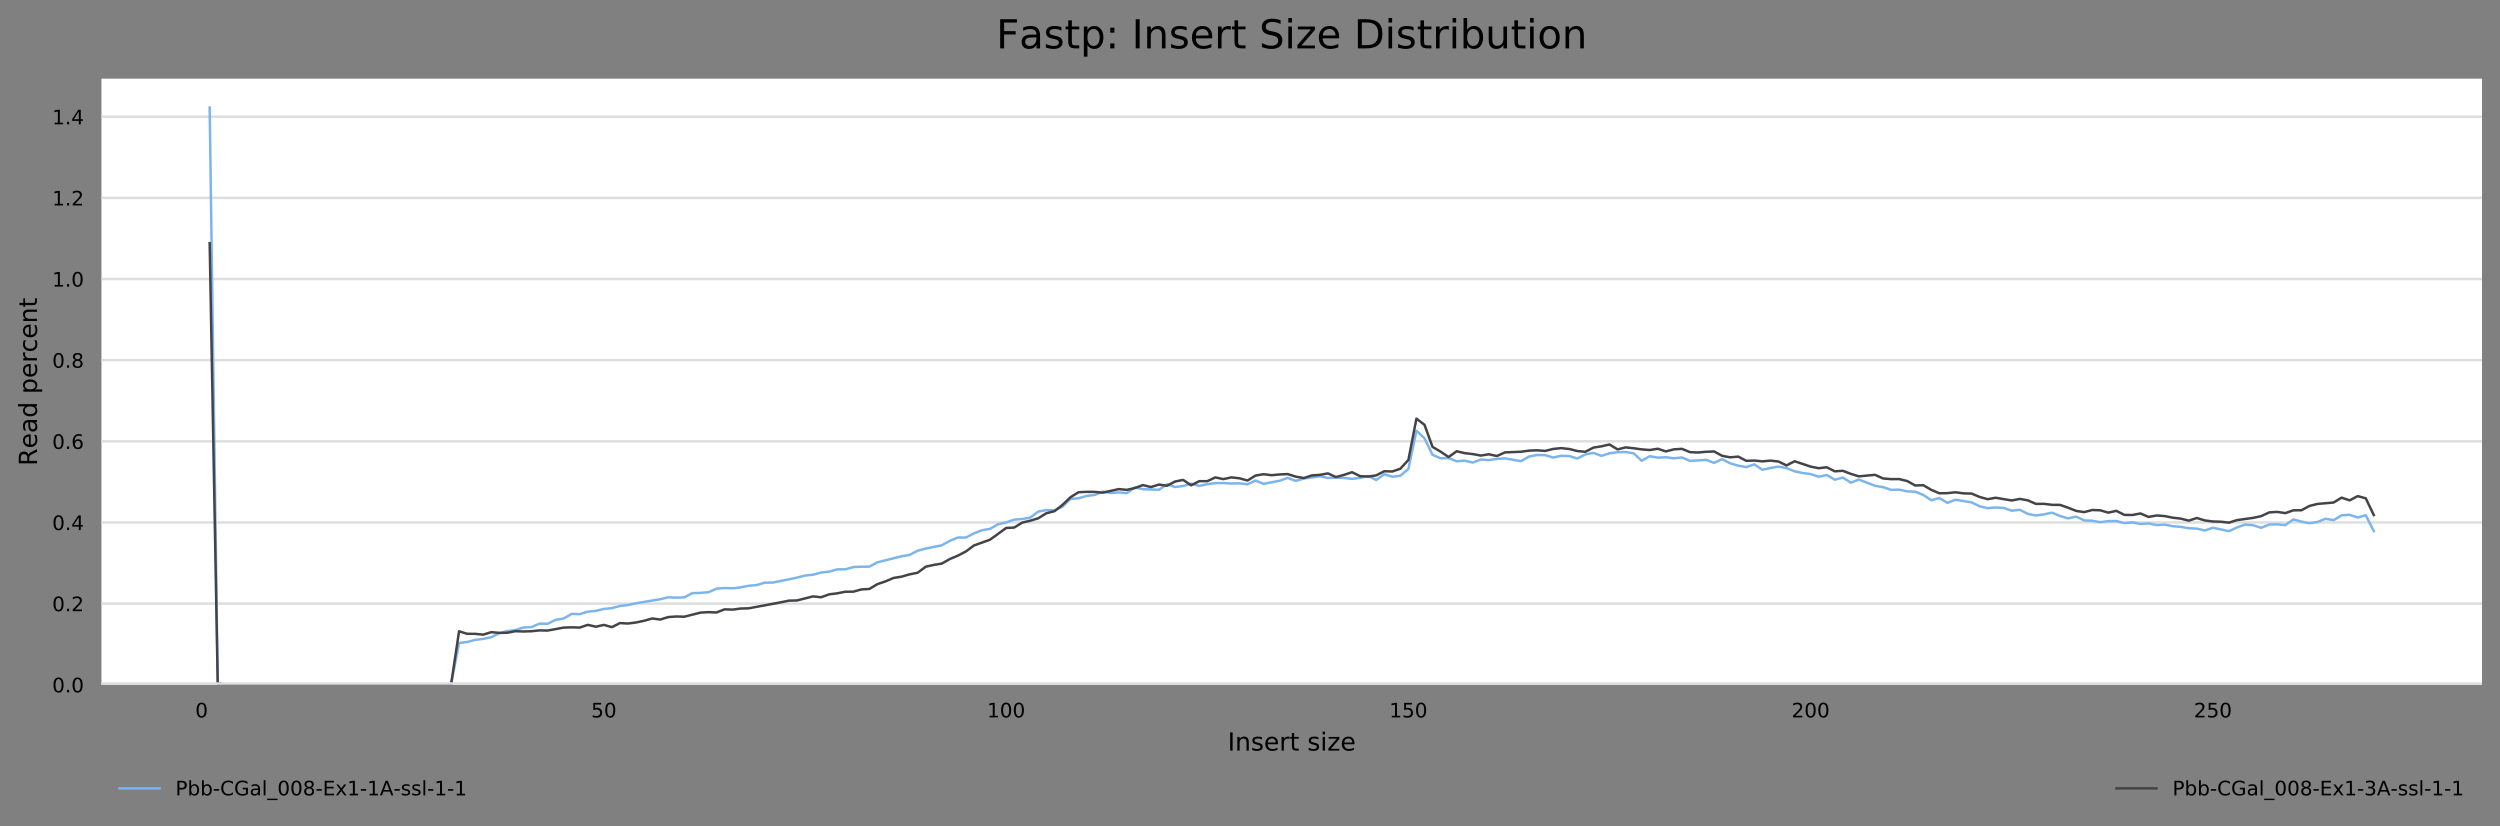 <?xml version="1.0" encoding="utf-8" standalone="no"?>
<!DOCTYPE svg PUBLIC "-//W3C//DTD SVG 1.1//EN"
  "http://www.w3.org/Graphics/SVG/1.1/DTD/svg11.dtd">
<!-- Created with matplotlib (https://matplotlib.org/) -->
<svg height="330.542pt" version="1.1" viewBox="0 0 1000.341 330.542" width="1000.341pt" xmlns="http://www.w3.org/2000/svg" xmlns:xlink="http://www.w3.org/1999/xlink">
 <rect x="0" y="0" width="1000.341" height="330.542" fill="#808080" stroke="none"/>
 <defs>
  <style type="text/css">
*{stroke-linecap:butt;stroke-linejoin:round;}
  </style>
 </defs>
 <g id="figure_1">
  <g id="axes_1">
   <g id="patch_1">
    <path d="M 40.601 273.99 
L 993.141 273.99 
L 993.141 31.483 
L 40.601 31.483 
z
" style="fill:#ffffff;"/>
   </g>
   <g id="matplotlib.axis_1">
    <g id="xtick_1">
     <g id="text_1">
      <!-- 0 -->
      <defs>
       <path d="M 31.781 66.406 
Q 24.172 66.406 20.328 58.906 
Q 16.5 51.422 16.5 36.375 
Q 16.5 21.391 20.328 13.891 
Q 24.172 6.391 31.781 6.391 
Q 39.453 6.391 43.281 13.891 
Q 47.125 21.391 47.125 36.375 
Q 47.125 51.422 43.281 58.906 
Q 39.453 66.406 31.781 66.406 
z
M 31.781 74.219 
Q 44.047 74.219 50.516 64.516 
Q 56.984 54.828 56.984 36.375 
Q 56.984 17.969 50.516 8.266 
Q 44.047 -1.422 31.781 -1.422 
Q 19.531 -1.422 13.062 8.266 
Q 6.594 17.969 6.594 36.375 
Q 6.594 54.828 13.062 64.516 
Q 19.531 74.219 31.781 74.219 
z
" id="DejaVuSans-48"/>
      </defs>
      <g transform="translate(78.134 287.069)scale(0.08 -0.08)">
       <use xlink:href="#DejaVuSans-48"/>
      </g>
     </g>
    </g>
    <g id="xtick_2">
     <g id="text_2">
      <!-- 50 -->
      <defs>
       <path d="M 10.797 72.906 
L 49.516 72.906 
L 49.516 64.594 
L 19.828 64.594 
L 19.828 46.734 
Q 21.969 47.469 24.109 47.828 
Q 26.266 48.188 28.422 48.188 
Q 40.625 48.188 47.75 41.5 
Q 54.891 34.812 54.891 23.391 
Q 54.891 11.625 47.562 5.094 
Q 40.234 -1.422 26.906 -1.422 
Q 22.312 -1.422 17.547 -0.641 
Q 12.797 0.141 7.719 1.703 
L 7.719 11.625 
Q 12.109 9.234 16.797 8.062 
Q 21.484 6.891 26.703 6.891 
Q 35.156 6.891 40.078 11.328 
Q 45.016 15.766 45.016 23.391 
Q 45.016 31 40.078 35.438 
Q 35.156 39.891 26.703 39.891 
Q 22.75 39.891 18.812 39.016 
Q 14.891 38.141 10.797 36.281 
z
" id="DejaVuSans-53"/>
      </defs>
      <g transform="translate(236.545 287.069)scale(0.08 -0.08)">
       <use xlink:href="#DejaVuSans-53"/>
       <use x="63.623" xlink:href="#DejaVuSans-48"/>
      </g>
     </g>
    </g>
    <g id="xtick_3">
     <g id="text_3">
      <!-- 100 -->
      <defs>
       <path d="M 12.406 8.297 
L 28.516 8.297 
L 28.516 63.922 
L 10.984 60.406 
L 10.984 69.391 
L 28.422 72.906 
L 38.281 72.906 
L 38.281 8.297 
L 54.391 8.297 
L 54.391 0 
L 12.406 0 
z
" id="DejaVuSans-49"/>
      </defs>
      <g transform="translate(394.957 287.069)scale(0.08 -0.08)">
       <use xlink:href="#DejaVuSans-49"/>
       <use x="63.623" xlink:href="#DejaVuSans-48"/>
       <use x="127.246" xlink:href="#DejaVuSans-48"/>
      </g>
     </g>
    </g>
    <g id="xtick_4">
     <g id="text_4">
      <!-- 150 -->
      <g transform="translate(555.913 287.069)scale(0.08 -0.08)">
       <use xlink:href="#DejaVuSans-49"/>
       <use x="63.623" xlink:href="#DejaVuSans-53"/>
       <use x="127.246" xlink:href="#DejaVuSans-48"/>
      </g>
     </g>
    </g>
    <g id="xtick_5">
     <g id="text_5">
      <!-- 200 -->
      <defs>
       <path d="M 19.188 8.297 
L 53.609 8.297 
L 53.609 0 
L 7.328 0 
L 7.328 8.297 
Q 12.938 14.109 22.625 23.891 
Q 32.328 33.688 34.812 36.531 
Q 39.547 41.844 41.422 45.531 
Q 43.312 49.219 43.312 52.781 
Q 43.312 58.594 39.234 62.25 
Q 35.156 65.922 28.609 65.922 
Q 23.969 65.922 18.812 64.312 
Q 13.672 62.703 7.812 59.422 
L 7.812 69.391 
Q 13.766 71.781 18.938 73 
Q 24.125 74.219 28.422 74.219 
Q 39.75 74.219 46.484 68.547 
Q 53.219 62.891 53.219 53.422 
Q 53.219 48.922 51.531 44.891 
Q 49.859 40.875 45.406 35.406 
Q 44.188 33.984 37.641 27.219 
Q 31.109 20.453 19.188 8.297 
z
" id="DejaVuSans-50"/>
      </defs>
      <g transform="translate(716.869 287.069)scale(0.08 -0.08)">
       <use xlink:href="#DejaVuSans-50"/>
       <use x="63.623" xlink:href="#DejaVuSans-48"/>
       <use x="127.246" xlink:href="#DejaVuSans-48"/>
      </g>
     </g>
    </g>
    <g id="xtick_6">
     <g id="text_6">
      <!-- 250 -->
      <g transform="translate(877.826 287.069)scale(0.08 -0.08)">
       <use xlink:href="#DejaVuSans-50"/>
       <use x="63.623" xlink:href="#DejaVuSans-53"/>
       <use x="127.246" xlink:href="#DejaVuSans-48"/>
      </g>
     </g>
    </g>
    <g id="text_7">
     <!-- Insert size -->
     <defs>
      <path d="M 9.812 72.906 
L 19.672 72.906 
L 19.672 0 
L 9.812 0 
z
" id="DejaVuSans-73"/>
      <path d="M 54.891 33.016 
L 54.891 0 
L 45.906 0 
L 45.906 32.719 
Q 45.906 40.484 42.875 44.328 
Q 39.844 48.188 33.797 48.188 
Q 26.516 48.188 22.312 43.547 
Q 18.109 38.922 18.109 30.906 
L 18.109 0 
L 9.078 0 
L 9.078 54.688 
L 18.109 54.688 
L 18.109 46.188 
Q 21.344 51.125 25.703 53.562 
Q 30.078 56 35.797 56 
Q 45.219 56 50.047 50.172 
Q 54.891 44.344 54.891 33.016 
z
" id="DejaVuSans-110"/>
      <path d="M 44.281 53.078 
L 44.281 44.578 
Q 40.484 46.531 36.375 47.5 
Q 32.281 48.484 27.875 48.484 
Q 21.188 48.484 17.844 46.438 
Q 14.5 44.391 14.5 40.281 
Q 14.5 37.156 16.891 35.375 
Q 19.281 33.594 26.516 31.984 
L 29.594 31.297 
Q 39.156 29.25 43.188 25.516 
Q 47.219 21.781 47.219 15.094 
Q 47.219 7.469 41.188 3.016 
Q 35.156 -1.422 24.609 -1.422 
Q 20.219 -1.422 15.453 -0.562 
Q 10.688 0.297 5.422 2 
L 5.422 11.281 
Q 10.406 8.688 15.234 7.391 
Q 20.062 6.109 24.812 6.109 
Q 31.156 6.109 34.562 8.281 
Q 37.984 10.453 37.984 14.406 
Q 37.984 18.062 35.516 20.016 
Q 33.062 21.969 24.703 23.781 
L 21.578 24.516 
Q 13.234 26.266 9.516 29.906 
Q 5.812 33.547 5.812 39.891 
Q 5.812 47.609 11.281 51.797 
Q 16.75 56 26.812 56 
Q 31.781 56 36.172 55.266 
Q 40.578 54.547 44.281 53.078 
z
" id="DejaVuSans-115"/>
      <path d="M 56.203 29.594 
L 56.203 25.203 
L 14.891 25.203 
Q 15.484 15.922 20.484 11.062 
Q 25.484 6.203 34.422 6.203 
Q 39.594 6.203 44.453 7.469 
Q 49.312 8.734 54.109 11.281 
L 54.109 2.781 
Q 49.266 0.734 44.188 -0.344 
Q 39.109 -1.422 33.891 -1.422 
Q 20.797 -1.422 13.156 6.188 
Q 5.516 13.812 5.516 26.812 
Q 5.516 40.234 12.766 48.109 
Q 20.016 56 32.328 56 
Q 43.359 56 49.781 48.891 
Q 56.203 41.797 56.203 29.594 
z
M 47.219 32.234 
Q 47.125 39.594 43.094 43.984 
Q 39.062 48.391 32.422 48.391 
Q 24.906 48.391 20.391 44.141 
Q 15.875 39.891 15.188 32.172 
z
" id="DejaVuSans-101"/>
      <path d="M 41.109 46.297 
Q 39.594 47.172 37.812 47.578 
Q 36.031 48 33.891 48 
Q 26.266 48 22.188 43.047 
Q 18.109 38.094 18.109 28.812 
L 18.109 0 
L 9.078 0 
L 9.078 54.688 
L 18.109 54.688 
L 18.109 46.188 
Q 20.953 51.172 25.484 53.578 
Q 30.031 56 36.531 56 
Q 37.453 56 38.578 55.875 
Q 39.703 55.766 41.062 55.516 
z
" id="DejaVuSans-114"/>
      <path d="M 18.312 70.219 
L 18.312 54.688 
L 36.812 54.688 
L 36.812 47.703 
L 18.312 47.703 
L 18.312 18.016 
Q 18.312 11.328 20.141 9.422 
Q 21.969 7.516 27.594 7.516 
L 36.812 7.516 
L 36.812 0 
L 27.594 0 
Q 17.188 0 13.234 3.875 
Q 9.281 7.766 9.281 18.016 
L 9.281 47.703 
L 2.688 47.703 
L 2.688 54.688 
L 9.281 54.688 
L 9.281 70.219 
z
" id="DejaVuSans-116"/>
      <path id="DejaVuSans-32"/>
      <path d="M 9.422 54.688 
L 18.406 54.688 
L 18.406 0 
L 9.422 0 
z
M 9.422 75.984 
L 18.406 75.984 
L 18.406 64.594 
L 9.422 64.594 
z
" id="DejaVuSans-105"/>
      <path d="M 5.516 54.688 
L 48.188 54.688 
L 48.188 46.484 
L 14.406 7.172 
L 48.188 7.172 
L 48.188 0 
L 4.297 0 
L 4.297 8.203 
L 38.094 47.516 
L 5.516 47.516 
z
" id="DejaVuSans-122"/>
     </defs>
     <g transform="translate(491.246 300.331)scale(0.1 -0.1)">
      <use xlink:href="#DejaVuSans-73"/>
      <use x="29.492" xlink:href="#DejaVuSans-110"/>
      <use x="92.871" xlink:href="#DejaVuSans-115"/>
      <use x="144.971" xlink:href="#DejaVuSans-101"/>
      <use x="206.494" xlink:href="#DejaVuSans-114"/>
      <use x="247.607" xlink:href="#DejaVuSans-116"/>
      <use x="286.816" xlink:href="#DejaVuSans-32"/>
      <use x="318.604" xlink:href="#DejaVuSans-115"/>
      <use x="370.703" xlink:href="#DejaVuSans-105"/>
      <use x="398.486" xlink:href="#DejaVuSans-122"/>
      <use x="450.977" xlink:href="#DejaVuSans-101"/>
     </g>
    </g>
   </g>
   <g id="matplotlib.axis_2">
    <g id="ytick_1">
     <g id="line2d_1">
      <path clip-path="url(#pf149488674)" d="M 40.601 273.99 
L 993.141 273.99 
" style="fill:none;stroke:#dedede;stroke-linecap:square;"/>
     </g>
     <g id="text_8">
      <!-- 0.0 -->
      <defs>
       <path d="M 10.688 12.406 
L 21 12.406 
L 21 0 
L 10.688 0 
z
" id="DejaVuSans-46"/>
      </defs>
      <g transform="translate(20.878 277.029)scale(0.08 -0.08)">
       <use xlink:href="#DejaVuSans-48"/>
       <use x="63.623" xlink:href="#DejaVuSans-46"/>
       <use x="95.41" xlink:href="#DejaVuSans-48"/>
      </g>
     </g>
    </g>
    <g id="ytick_2">
     <g id="line2d_2">
      <path clip-path="url(#pf149488674)" d="M 40.601 241.52 
L 993.141 241.52 
" style="fill:none;stroke:#dedede;stroke-linecap:square;"/>
     </g>
     <g id="text_9">
      <!-- 0.2 -->
      <g transform="translate(20.878 244.56)scale(0.08 -0.08)">
       <use xlink:href="#DejaVuSans-48"/>
       <use x="63.623" xlink:href="#DejaVuSans-46"/>
       <use x="95.41" xlink:href="#DejaVuSans-50"/>
      </g>
     </g>
    </g>
    <g id="ytick_3">
     <g id="line2d_3">
      <path clip-path="url(#pf149488674)" d="M 40.601 209.051 
L 993.141 209.051 
" style="fill:none;stroke:#dedede;stroke-linecap:square;"/>
     </g>
     <g id="text_10">
      <!-- 0.4 -->
      <defs>
       <path d="M 37.797 64.312 
L 12.891 25.391 
L 37.797 25.391 
z
M 35.203 72.906 
L 47.609 72.906 
L 47.609 25.391 
L 58.016 25.391 
L 58.016 17.188 
L 47.609 17.188 
L 47.609 0 
L 37.797 0 
L 37.797 17.188 
L 4.891 17.188 
L 4.891 26.703 
z
" id="DejaVuSans-52"/>
      </defs>
      <g transform="translate(20.878 212.09)scale(0.08 -0.08)">
       <use xlink:href="#DejaVuSans-48"/>
       <use x="63.623" xlink:href="#DejaVuSans-46"/>
       <use x="95.41" xlink:href="#DejaVuSans-52"/>
      </g>
     </g>
    </g>
    <g id="ytick_4">
     <g id="line2d_4">
      <path clip-path="url(#pf149488674)" d="M 40.601 176.581 
L 993.141 176.581 
" style="fill:none;stroke:#dedede;stroke-linecap:square;"/>
     </g>
     <g id="text_11">
      <!-- 0.6 -->
      <defs>
       <path d="M 33.016 40.375 
Q 26.375 40.375 22.484 35.828 
Q 18.609 31.297 18.609 23.391 
Q 18.609 15.531 22.484 10.953 
Q 26.375 6.391 33.016 6.391 
Q 39.656 6.391 43.531 10.953 
Q 47.406 15.531 47.406 23.391 
Q 47.406 31.297 43.531 35.828 
Q 39.656 40.375 33.016 40.375 
z
M 52.594 71.297 
L 52.594 62.312 
Q 48.875 64.062 45.094 64.984 
Q 41.312 65.922 37.594 65.922 
Q 27.828 65.922 22.672 59.328 
Q 17.531 52.734 16.797 39.406 
Q 19.672 43.656 24.016 45.922 
Q 28.375 48.188 33.594 48.188 
Q 44.578 48.188 50.953 41.516 
Q 57.328 34.859 57.328 23.391 
Q 57.328 12.156 50.688 5.359 
Q 44.047 -1.422 33.016 -1.422 
Q 20.359 -1.422 13.672 8.266 
Q 6.984 17.969 6.984 36.375 
Q 6.984 53.656 15.188 63.938 
Q 23.391 74.219 37.203 74.219 
Q 40.922 74.219 44.703 73.484 
Q 48.484 72.75 52.594 71.297 
z
" id="DejaVuSans-54"/>
      </defs>
      <g transform="translate(20.878 179.62)scale(0.08 -0.08)">
       <use xlink:href="#DejaVuSans-48"/>
       <use x="63.623" xlink:href="#DejaVuSans-46"/>
       <use x="95.41" xlink:href="#DejaVuSans-54"/>
      </g>
     </g>
    </g>
    <g id="ytick_5">
     <g id="line2d_5">
      <path clip-path="url(#pf149488674)" d="M 40.601 144.111 
L 993.141 144.111 
" style="fill:none;stroke:#dedede;stroke-linecap:square;"/>
     </g>
     <g id="text_12">
      <!-- 0.8 -->
      <defs>
       <path d="M 31.781 34.625 
Q 24.75 34.625 20.719 30.859 
Q 16.703 27.094 16.703 20.516 
Q 16.703 13.922 20.719 10.156 
Q 24.75 6.391 31.781 6.391 
Q 38.812 6.391 42.859 10.172 
Q 46.922 13.969 46.922 20.516 
Q 46.922 27.094 42.891 30.859 
Q 38.875 34.625 31.781 34.625 
z
M 21.922 38.812 
Q 15.578 40.375 12.031 44.719 
Q 8.5 49.078 8.5 55.328 
Q 8.5 64.062 14.719 69.141 
Q 20.953 74.219 31.781 74.219 
Q 42.672 74.219 48.875 69.141 
Q 55.078 64.062 55.078 55.328 
Q 55.078 49.078 51.531 44.719 
Q 48 40.375 41.703 38.812 
Q 48.828 37.156 52.797 32.312 
Q 56.781 27.484 56.781 20.516 
Q 56.781 9.906 50.312 4.234 
Q 43.844 -1.422 31.781 -1.422 
Q 19.734 -1.422 13.25 4.234 
Q 6.781 9.906 6.781 20.516 
Q 6.781 27.484 10.781 32.312 
Q 14.797 37.156 21.922 38.812 
z
M 18.312 54.391 
Q 18.312 48.734 21.844 45.562 
Q 25.391 42.391 31.781 42.391 
Q 38.141 42.391 41.719 45.562 
Q 45.312 48.734 45.312 54.391 
Q 45.312 60.062 41.719 63.234 
Q 38.141 66.406 31.781 66.406 
Q 25.391 66.406 21.844 63.234 
Q 18.312 60.062 18.312 54.391 
z
" id="DejaVuSans-56"/>
      </defs>
      <g transform="translate(20.878 147.151)scale(0.08 -0.08)">
       <use xlink:href="#DejaVuSans-48"/>
       <use x="63.623" xlink:href="#DejaVuSans-46"/>
       <use x="95.41" xlink:href="#DejaVuSans-56"/>
      </g>
     </g>
    </g>
    <g id="ytick_6">
     <g id="line2d_6">
      <path clip-path="url(#pf149488674)" d="M 40.601 111.642 
L 993.141 111.642 
" style="fill:none;stroke:#dedede;stroke-linecap:square;"/>
     </g>
     <g id="text_13">
      <!-- 1.0 -->
      <g transform="translate(20.878 114.681)scale(0.08 -0.08)">
       <use xlink:href="#DejaVuSans-49"/>
       <use x="63.623" xlink:href="#DejaVuSans-46"/>
       <use x="95.41" xlink:href="#DejaVuSans-48"/>
      </g>
     </g>
    </g>
    <g id="ytick_7">
     <g id="line2d_7">
      <path clip-path="url(#pf149488674)" d="M 40.601 79.172 
L 993.141 79.172 
" style="fill:none;stroke:#dedede;stroke-linecap:square;"/>
     </g>
     <g id="text_14">
      <!-- 1.2 -->
      <g transform="translate(20.878 82.211)scale(0.08 -0.08)">
       <use xlink:href="#DejaVuSans-49"/>
       <use x="63.623" xlink:href="#DejaVuSans-46"/>
       <use x="95.41" xlink:href="#DejaVuSans-50"/>
      </g>
     </g>
    </g>
    <g id="ytick_8">
     <g id="line2d_8">
      <path clip-path="url(#pf149488674)" d="M 40.601 46.702 
L 993.141 46.702 
" style="fill:none;stroke:#dedede;stroke-linecap:square;"/>
     </g>
     <g id="text_15">
      <!-- 1.4 -->
      <g transform="translate(20.878 49.742)scale(0.08 -0.08)">
       <use xlink:href="#DejaVuSans-49"/>
       <use x="63.623" xlink:href="#DejaVuSans-46"/>
       <use x="95.41" xlink:href="#DejaVuSans-52"/>
      </g>
     </g>
    </g>
    <g id="text_16">
     <!-- Read percent -->
     <defs>
      <path d="M 44.391 34.188 
Q 47.562 33.109 50.562 29.594 
Q 53.562 26.078 56.594 19.922 
L 66.609 0 
L 56 0 
L 46.688 18.703 
Q 43.062 26.031 39.672 28.422 
Q 36.281 30.812 30.422 30.812 
L 19.672 30.812 
L 19.672 0 
L 9.812 0 
L 9.812 72.906 
L 32.078 72.906 
Q 44.578 72.906 50.734 67.672 
Q 56.891 62.453 56.891 51.906 
Q 56.891 45.016 53.688 40.469 
Q 50.484 35.938 44.391 34.188 
z
M 19.672 64.797 
L 19.672 38.922 
L 32.078 38.922 
Q 39.203 38.922 42.844 42.219 
Q 46.484 45.516 46.484 51.906 
Q 46.484 58.297 42.844 61.547 
Q 39.203 64.797 32.078 64.797 
z
" id="DejaVuSans-82"/>
      <path d="M 34.281 27.484 
Q 23.391 27.484 19.188 25 
Q 14.984 22.516 14.984 16.5 
Q 14.984 11.719 18.141 8.906 
Q 21.297 6.109 26.703 6.109 
Q 34.188 6.109 38.703 11.406 
Q 43.219 16.703 43.219 25.484 
L 43.219 27.484 
z
M 52.203 31.203 
L 52.203 0 
L 43.219 0 
L 43.219 8.297 
Q 40.141 3.328 35.547 0.953 
Q 30.953 -1.422 24.312 -1.422 
Q 15.922 -1.422 10.953 3.297 
Q 6 8.016 6 15.922 
Q 6 25.141 12.172 29.828 
Q 18.359 34.516 30.609 34.516 
L 43.219 34.516 
L 43.219 35.406 
Q 43.219 41.609 39.141 45 
Q 35.062 48.391 27.688 48.391 
Q 23 48.391 18.547 47.266 
Q 14.109 46.141 10.016 43.891 
L 10.016 52.203 
Q 14.938 54.109 19.578 55.047 
Q 24.219 56 28.609 56 
Q 40.484 56 46.344 49.844 
Q 52.203 43.703 52.203 31.203 
z
" id="DejaVuSans-97"/>
      <path d="M 45.406 46.391 
L 45.406 75.984 
L 54.391 75.984 
L 54.391 0 
L 45.406 0 
L 45.406 8.203 
Q 42.578 3.328 38.25 0.953 
Q 33.938 -1.422 27.875 -1.422 
Q 17.969 -1.422 11.734 6.484 
Q 5.516 14.406 5.516 27.297 
Q 5.516 40.188 11.734 48.094 
Q 17.969 56 27.875 56 
Q 33.938 56 38.25 53.625 
Q 42.578 51.266 45.406 46.391 
z
M 14.797 27.297 
Q 14.797 17.391 18.875 11.75 
Q 22.953 6.109 30.078 6.109 
Q 37.203 6.109 41.297 11.75 
Q 45.406 17.391 45.406 27.297 
Q 45.406 37.203 41.297 42.844 
Q 37.203 48.484 30.078 48.484 
Q 22.953 48.484 18.875 42.844 
Q 14.797 37.203 14.797 27.297 
z
" id="DejaVuSans-100"/>
      <path d="M 18.109 8.203 
L 18.109 -20.797 
L 9.078 -20.797 
L 9.078 54.688 
L 18.109 54.688 
L 18.109 46.391 
Q 20.953 51.266 25.266 53.625 
Q 29.594 56 35.594 56 
Q 45.562 56 51.781 48.094 
Q 58.016 40.188 58.016 27.297 
Q 58.016 14.406 51.781 6.484 
Q 45.562 -1.422 35.594 -1.422 
Q 29.594 -1.422 25.266 0.953 
Q 20.953 3.328 18.109 8.203 
z
M 48.688 27.297 
Q 48.688 37.203 44.609 42.844 
Q 40.531 48.484 33.406 48.484 
Q 26.266 48.484 22.188 42.844 
Q 18.109 37.203 18.109 27.297 
Q 18.109 17.391 22.188 11.75 
Q 26.266 6.109 33.406 6.109 
Q 40.531 6.109 44.609 11.75 
Q 48.688 17.391 48.688 27.297 
z
" id="DejaVuSans-112"/>
      <path d="M 48.781 52.594 
L 48.781 44.188 
Q 44.969 46.297 41.141 47.344 
Q 37.312 48.391 33.406 48.391 
Q 24.656 48.391 19.812 42.844 
Q 14.984 37.312 14.984 27.297 
Q 14.984 17.281 19.812 11.734 
Q 24.656 6.203 33.406 6.203 
Q 37.312 6.203 41.141 7.25 
Q 44.969 8.297 48.781 10.406 
L 48.781 2.094 
Q 45.016 0.344 40.984 -0.531 
Q 36.969 -1.422 32.422 -1.422 
Q 20.062 -1.422 12.781 6.344 
Q 5.516 14.109 5.516 27.297 
Q 5.516 40.672 12.859 48.328 
Q 20.219 56 33.016 56 
Q 37.156 56 41.109 55.141 
Q 45.062 54.297 48.781 52.594 
z
" id="DejaVuSans-99"/>
     </defs>
     <g transform="translate(14.798 186.371)rotate(-90)scale(0.1 -0.1)">
      <use xlink:href="#DejaVuSans-82"/>
      <use x="69.42" xlink:href="#DejaVuSans-101"/>
      <use x="130.943" xlink:href="#DejaVuSans-97"/>
      <use x="192.223" xlink:href="#DejaVuSans-100"/>
      <use x="255.699" xlink:href="#DejaVuSans-32"/>
      <use x="287.486" xlink:href="#DejaVuSans-112"/>
      <use x="350.963" xlink:href="#DejaVuSans-101"/>
      <use x="412.486" xlink:href="#DejaVuSans-114"/>
      <use x="453.568" xlink:href="#DejaVuSans-99"/>
      <use x="508.549" xlink:href="#DejaVuSans-101"/>
      <use x="570.072" xlink:href="#DejaVuSans-110"/>
      <use x="633.451" xlink:href="#DejaVuSans-116"/>
     </g>
    </g>
   </g>
   <g id="line2d_9">
    <path clip-path="url(#pf149488674)" d="M 83.898 43.031 
L 87.117 273.373 
L 90.336 273.929 
L 99.994 273.97 
L 122.527 273.982 
L 180.472 273.954 
L 183.691 257.276 
L 186.91 256.899 
L 190.129 256.042 
L 193.348 255.644 
L 196.567 254.971 
L 199.787 253.376 
L 203.006 252.519 
L 206.225 252.109 
L 209.444 251.095 
L 212.663 250.924 
L 215.882 249.528 
L 219.101 249.609 
L 222.32 248.03 
L 225.54 247.466 
L 228.759 245.627 
L 231.978 245.757 
L 235.197 244.739 
L 238.416 244.43 
L 241.635 243.659 
L 244.854 243.326 
L 248.073 242.474 
L 251.293 242.088 
L 254.512 241.362 
L 264.169 239.775 
L 267.388 239 
L 270.607 239.133 
L 273.826 239.032 
L 277.046 237.327 
L 280.265 237.242 
L 283.484 236.962 
L 286.703 235.562 
L 289.922 235.29 
L 293.141 235.404 
L 296.36 235.022 
L 299.579 234.369 
L 302.799 234.105 
L 306.018 233.135 
L 309.237 233.102 
L 315.675 231.803 
L 318.894 231.122 
L 322.113 230.302 
L 325.333 229.961 
L 328.552 229.08 
L 331.771 228.739 
L 334.99 227.818 
L 338.209 227.81 
L 341.428 226.909 
L 344.647 226.762 
L 347.866 226.73 
L 351.086 224.989 
L 360.743 222.582 
L 363.962 222.046 
L 367.181 220.37 
L 370.4 219.505 
L 376.839 218.182 
L 380.058 216.404 
L 383.277 215.094 
L 386.496 215.081 
L 389.715 213.409 
L 392.934 212.163 
L 396.153 211.615 
L 399.372 209.772 
L 402.592 209.042 
L 405.811 207.926 
L 409.03 207.674 
L 412.249 207.106 
L 415.468 204.679 
L 418.687 204.123 
L 421.906 204.2 
L 425.125 202.751 
L 428.345 199.63 
L 431.564 199.366 
L 434.783 198.445 
L 438.002 198.055 
L 441.221 196.72 
L 444.44 197.259 
L 447.659 197.028 
L 450.878 197.341 
L 454.098 195.031 
L 457.317 195.745 
L 463.755 195.965 
L 466.974 193.765 
L 470.193 194.873 
L 473.412 194.463 
L 476.632 193.542 
L 479.851 194.426 
L 483.07 193.744 
L 486.289 193.318 
L 489.508 193.282 
L 492.727 193.481 
L 495.946 193.404 
L 499.165 193.789 
L 502.385 192.295 
L 505.604 193.598 
L 512.042 192.36 
L 515.261 191.204 
L 518.48 192.429 
L 521.699 191.488 
L 528.138 190.571 
L 531.357 191.261 
L 534.576 191.11 
L 537.795 191.248 
L 541.014 191.618 
L 544.233 191.212 
L 547.452 190.433 
L 550.671 192.08 
L 553.891 189.743 
L 557.11 190.761 
L 560.329 190.384 
L 563.548 187.644 
L 566.767 172.343 
L 569.986 175.387 
L 573.205 181.994 
L 576.424 183.382 
L 579.644 183.277 
L 582.863 184.576 
L 586.082 184.332 
L 589.301 185.091 
L 592.52 183.874 
L 595.739 184.113 
L 598.958 183.614 
L 602.178 183.407 
L 608.616 184.523 
L 611.835 182.68 
L 615.054 182.063 
L 618.273 182.112 
L 621.492 183.078 
L 624.711 182.376 
L 627.931 182.481 
L 631.15 183.456 
L 634.369 181.828 
L 637.588 181.211 
L 640.807 182.412 
L 644.026 181.369 
L 647.245 180.947 
L 650.464 180.866 
L 653.684 181.406 
L 656.903 184.365 
L 660.122 182.538 
L 663.341 183.119 
L 666.56 182.964 
L 669.779 183.387 
L 672.998 183.046 
L 676.217 184.422 
L 682.656 184.012 
L 685.875 185.221 
L 689.094 183.719 
L 692.313 185.408 
L 695.532 186.317 
L 698.751 186.914 
L 701.97 185.81 
L 705.19 187.965 
L 708.409 187.271 
L 711.628 186.707 
L 714.847 187.311 
L 718.066 188.586 
L 721.285 189.268 
L 724.504 189.694 
L 727.724 190.753 
L 730.943 190.071 
L 734.162 191.946 
L 737.381 191.086 
L 740.6 193.152 
L 743.819 191.873 
L 750.257 194.39 
L 753.477 194.905 
L 756.696 196.013 
L 759.915 195.912 
L 763.134 196.602 
L 766.353 196.756 
L 769.572 198.035 
L 772.791 200.149 
L 776.01 199.277 
L 779.23 201.225 
L 782.449 199.958 
L 788.887 201.01 
L 792.106 202.588 
L 795.325 203.319 
L 798.544 203.063 
L 801.763 203.246 
L 804.983 204.354 
L 808.202 203.981 
L 811.421 205.624 
L 814.64 206.274 
L 817.859 205.819 
L 821.078 205.137 
L 824.297 206.469 
L 827.516 207.431 
L 830.736 206.724 
L 833.955 208.234 
L 837.174 208.368 
L 840.393 208.94 
L 843.612 208.526 
L 846.831 208.474 
L 850.05 209.322 
L 853.27 209.034 
L 856.489 209.667 
L 859.708 209.448 
L 862.927 210.105 
L 866.146 209.919 
L 869.365 210.552 
L 872.584 210.828 
L 875.803 211.355 
L 879.023 211.514 
L 882.242 212.273 
L 885.461 211.173 
L 891.899 212.549 
L 895.118 211.047 
L 898.337 209.894 
L 901.556 210.166 
L 904.776 211.201 
L 907.995 209.894 
L 911.214 209.801 
L 914.433 210.109 
L 917.652 207.853 
L 920.871 208.701 
L 924.09 209.367 
L 927.309 208.867 
L 930.529 207.573 
L 933.748 208.149 
L 936.967 206.185 
L 940.186 205.998 
L 943.405 207.09 
L 946.624 206.148 
L 949.843 212.528 
L 949.843 212.528 
" style="fill:none;stroke:#7cb5ec;stroke-linecap:square;"/>
   </g>
   <g id="line2d_10">
    <path clip-path="url(#pf149488674)" d="M 83.898 97.331 
L 87.117 273.379 
L 90.336 273.942 
L 106.432 273.983 
L 180.472 273.949 
L 183.691 252.602 
L 186.91 253.608 
L 190.129 253.623 
L 193.348 253.947 
L 196.567 252.949 
L 199.787 253.228 
L 203.006 253.187 
L 206.225 252.561 
L 209.444 252.677 
L 212.663 252.573 
L 215.882 252.241 
L 219.101 252.312 
L 225.54 251.124 
L 228.759 251.019 
L 231.978 251.12 
L 235.197 250.028 
L 238.416 250.762 
L 241.635 250.047 
L 244.854 250.937 
L 248.073 249.313 
L 251.293 249.492 
L 254.512 249.075 
L 257.731 248.397 
L 260.95 247.47 
L 264.169 247.905 
L 267.388 246.907 
L 270.607 246.684 
L 273.826 246.766 
L 280.265 245.13 
L 283.484 244.944 
L 286.703 245.071 
L 289.922 243.823 
L 293.141 243.927 
L 296.36 243.499 
L 299.579 243.406 
L 312.456 241.003 
L 315.675 240.344 
L 318.894 240.266 
L 325.333 238.634 
L 328.552 238.988 
L 331.771 237.822 
L 334.99 237.416 
L 338.209 236.772 
L 341.428 236.757 
L 344.647 235.848 
L 347.866 235.662 
L 351.086 233.729 
L 354.305 232.637 
L 357.524 231.259 
L 360.743 230.745 
L 363.962 229.818 
L 367.181 229.173 
L 370.4 226.763 
L 373.619 226.045 
L 376.839 225.516 
L 380.058 223.687 
L 383.277 222.327 
L 386.496 220.659 
L 389.715 218.256 
L 396.153 215.95 
L 402.592 211.257 
L 405.811 211.097 
L 409.03 209.104 
L 412.249 208.359 
L 415.468 207.372 
L 418.687 205.365 
L 421.906 204.556 
L 425.125 202.042 
L 428.345 198.954 
L 431.564 196.961 
L 434.783 196.801 
L 438.002 196.824 
L 441.221 197.136 
L 447.659 195.702 
L 450.878 196.008 
L 454.098 195.289 
L 457.317 194.101 
L 460.536 194.89 
L 463.755 193.892 
L 466.974 194.369 
L 470.193 192.667 
L 473.412 192.034 
L 476.632 194.179 
L 479.851 192.536 
L 483.07 192.533 
L 486.289 191.039 
L 489.508 191.706 
L 492.727 191.028 
L 495.946 191.37 
L 499.165 192.268 
L 502.385 190.294 
L 505.604 189.746 
L 508.823 190.145 
L 512.042 189.847 
L 515.261 189.694 
L 518.48 190.722 
L 521.699 191.277 
L 524.918 190.234 
L 528.138 190.007 
L 531.357 189.426 
L 534.576 190.89 
L 537.795 190.018 
L 541.014 188.946 
L 544.233 190.529 
L 547.452 190.689 
L 550.671 190.216 
L 553.891 188.555 
L 557.11 188.659 
L 560.329 187.56 
L 563.548 184.033 
L 566.767 167.524 
L 569.986 169.964 
L 573.205 178.825 
L 576.424 180.706 
L 579.644 182.878 
L 582.863 180.561 
L 586.082 181.31 
L 589.301 181.697 
L 592.52 182.286 
L 595.739 181.772 
L 598.958 182.468 
L 602.178 181.023 
L 608.616 180.759 
L 611.835 180.308 
L 615.054 180.185 
L 618.273 180.438 
L 621.492 179.63 
L 624.711 179.31 
L 627.931 179.66 
L 631.15 180.475 
L 634.369 180.773 
L 637.588 179.101 
L 640.807 178.591 
L 644.026 177.857 
L 647.245 179.824 
L 650.464 179.015 
L 653.684 179.358 
L 656.903 179.812 
L 660.122 180.069 
L 663.341 179.567 
L 666.56 180.628 
L 669.779 179.798 
L 672.998 179.596 
L 676.217 180.915 
L 679.437 181.06 
L 682.656 180.777 
L 685.875 180.643 
L 689.094 182.394 
L 692.313 182.993 
L 695.532 182.699 
L 698.751 184.394 
L 701.97 184.282 
L 705.19 184.606 
L 708.409 184.312 
L 711.628 184.666 
L 714.847 186.245 
L 718.066 184.565 
L 724.504 186.707 
L 727.724 187.348 
L 730.943 186.968 
L 734.162 188.588 
L 737.381 188.383 
L 740.6 189.62 
L 743.819 190.607 
L 750.257 189.992 
L 753.477 191.445 
L 756.696 191.721 
L 759.915 191.691 
L 763.134 192.477 
L 766.353 194.265 
L 769.572 194.145 
L 772.791 196.023 
L 776.01 197.375 
L 779.23 197.323 
L 782.449 196.98 
L 785.668 197.412 
L 788.887 197.494 
L 792.106 198.842 
L 795.325 199.744 
L 798.544 199.17 
L 804.983 200.269 
L 808.202 199.625 
L 811.421 200.209 
L 814.64 201.625 
L 817.859 201.602 
L 821.078 202.001 
L 824.297 202.027 
L 827.516 203.156 
L 830.736 204.422 
L 833.955 204.921 
L 837.174 204.068 
L 840.393 204.191 
L 843.612 205.13 
L 846.831 204.411 
L 850.05 206.031 
L 853.27 206.065 
L 856.489 205.45 
L 859.708 206.843 
L 862.927 206.262 
L 866.146 206.497 
L 869.365 207.145 
L 872.584 207.517 
L 875.803 208.329 
L 879.023 207.268 
L 882.242 208.248 
L 885.461 208.665 
L 888.68 208.758 
L 891.899 209.127 
L 895.118 208.11 
L 901.556 207.223 
L 904.776 206.527 
L 907.995 205.029 
L 911.214 204.828 
L 914.433 205.316 
L 917.652 204.202 
L 920.871 204.176 
L 924.09 202.455 
L 927.309 201.636 
L 933.748 201.081 
L 936.967 199.126 
L 940.186 200.217 
L 943.405 198.507 
L 946.624 199.397 
L 949.843 206.095 
L 949.843 206.095 
" style="fill:none;stroke:#434348;stroke-linecap:square;"/>
   </g>
   <g id="line2d_11">
    <path clip-path="url(#pf149488674)" d="M 40.601 273.99 
L 993.141 273.99 
" style="fill:none;stroke:#dedede;stroke-linecap:square;stroke-width:2;"/>
   </g>
   <g id="text_17">
    <!-- Fastp: Insert Size Distribution -->
    <defs>
     <path d="M 9.812 72.906 
L 51.703 72.906 
L 51.703 64.594 
L 19.672 64.594 
L 19.672 43.109 
L 48.578 43.109 
L 48.578 34.812 
L 19.672 34.812 
L 19.672 0 
L 9.812 0 
z
" id="DejaVuSans-70"/>
     <path d="M 11.719 12.406 
L 22.016 12.406 
L 22.016 0 
L 11.719 0 
z
M 11.719 51.703 
L 22.016 51.703 
L 22.016 39.312 
L 11.719 39.312 
z
" id="DejaVuSans-58"/>
     <path d="M 53.516 70.516 
L 53.516 60.891 
Q 47.906 63.578 42.922 64.891 
Q 37.938 66.219 33.297 66.219 
Q 25.25 66.219 20.875 63.094 
Q 16.5 59.969 16.5 54.203 
Q 16.5 49.359 19.406 46.891 
Q 22.312 44.438 30.422 42.922 
L 36.375 41.703 
Q 47.406 39.594 52.656 34.297 
Q 57.906 29 57.906 20.125 
Q 57.906 9.516 50.797 4.047 
Q 43.703 -1.422 29.984 -1.422 
Q 24.812 -1.422 18.969 -0.25 
Q 13.141 0.922 6.891 3.219 
L 6.891 13.375 
Q 12.891 10.016 18.656 8.297 
Q 24.422 6.594 29.984 6.594 
Q 38.422 6.594 43.016 9.906 
Q 47.609 13.234 47.609 19.391 
Q 47.609 24.75 44.312 27.781 
Q 41.016 30.812 33.5 32.328 
L 27.484 33.5 
Q 16.453 35.688 11.516 40.375 
Q 6.594 45.062 6.594 53.422 
Q 6.594 63.094 13.406 68.656 
Q 20.219 74.219 32.172 74.219 
Q 37.312 74.219 42.625 73.281 
Q 47.953 72.359 53.516 70.516 
z
" id="DejaVuSans-83"/>
     <path d="M 19.672 64.797 
L 19.672 8.109 
L 31.594 8.109 
Q 46.688 8.109 53.688 14.938 
Q 60.688 21.781 60.688 36.531 
Q 60.688 51.172 53.688 57.984 
Q 46.688 64.797 31.594 64.797 
z
M 9.812 72.906 
L 30.078 72.906 
Q 51.266 72.906 61.172 64.094 
Q 71.094 55.281 71.094 36.531 
Q 71.094 17.672 61.125 8.828 
Q 51.172 0 30.078 0 
L 9.812 0 
z
" id="DejaVuSans-68"/>
     <path d="M 48.688 27.297 
Q 48.688 37.203 44.609 42.844 
Q 40.531 48.484 33.406 48.484 
Q 26.266 48.484 22.188 42.844 
Q 18.109 37.203 18.109 27.297 
Q 18.109 17.391 22.188 11.75 
Q 26.266 6.109 33.406 6.109 
Q 40.531 6.109 44.609 11.75 
Q 48.688 17.391 48.688 27.297 
z
M 18.109 46.391 
Q 20.953 51.266 25.266 53.625 
Q 29.594 56 35.594 56 
Q 45.562 56 51.781 48.094 
Q 58.016 40.188 58.016 27.297 
Q 58.016 14.406 51.781 6.484 
Q 45.562 -1.422 35.594 -1.422 
Q 29.594 -1.422 25.266 0.953 
Q 20.953 3.328 18.109 8.203 
L 18.109 0 
L 9.078 0 
L 9.078 75.984 
L 18.109 75.984 
z
" id="DejaVuSans-98"/>
     <path d="M 8.5 21.578 
L 8.5 54.688 
L 17.484 54.688 
L 17.484 21.922 
Q 17.484 14.156 20.5 10.266 
Q 23.531 6.391 29.594 6.391 
Q 36.859 6.391 41.078 11.031 
Q 45.312 15.672 45.312 23.688 
L 45.312 54.688 
L 54.297 54.688 
L 54.297 0 
L 45.312 0 
L 45.312 8.406 
Q 42.047 3.422 37.719 1 
Q 33.406 -1.422 27.688 -1.422 
Q 18.266 -1.422 13.375 4.438 
Q 8.5 10.297 8.5 21.578 
z
M 31.109 56 
z
" id="DejaVuSans-117"/>
     <path d="M 30.609 48.391 
Q 23.391 48.391 19.188 42.75 
Q 14.984 37.109 14.984 27.297 
Q 14.984 17.484 19.156 11.844 
Q 23.344 6.203 30.609 6.203 
Q 37.797 6.203 41.984 11.859 
Q 46.188 17.531 46.188 27.297 
Q 46.188 37.016 41.984 42.703 
Q 37.797 48.391 30.609 48.391 
z
M 30.609 56 
Q 42.328 56 49.016 48.375 
Q 55.719 40.766 55.719 27.297 
Q 55.719 13.875 49.016 6.219 
Q 42.328 -1.422 30.609 -1.422 
Q 18.844 -1.422 12.172 6.219 
Q 5.516 13.875 5.516 27.297 
Q 5.516 40.766 12.172 48.375 
Q 18.844 56 30.609 56 
z
" id="DejaVuSans-111"/>
    </defs>
    <g transform="translate(398.636 19.358)scale(0.16 -0.16)">
     <use xlink:href="#DejaVuSans-70"/>
     <use x="57.379" xlink:href="#DejaVuSans-97"/>
     <use x="118.658" xlink:href="#DejaVuSans-115"/>
     <use x="170.758" xlink:href="#DejaVuSans-116"/>
     <use x="209.967" xlink:href="#DejaVuSans-112"/>
     <use x="273.443" xlink:href="#DejaVuSans-58"/>
     <use x="307.135" xlink:href="#DejaVuSans-32"/>
     <use x="338.922" xlink:href="#DejaVuSans-73"/>
     <use x="368.414" xlink:href="#DejaVuSans-110"/>
     <use x="431.793" xlink:href="#DejaVuSans-115"/>
     <use x="483.893" xlink:href="#DejaVuSans-101"/>
     <use x="545.416" xlink:href="#DejaVuSans-114"/>
     <use x="586.529" xlink:href="#DejaVuSans-116"/>
     <use x="625.738" xlink:href="#DejaVuSans-32"/>
     <use x="657.525" xlink:href="#DejaVuSans-83"/>
     <use x="721.002" xlink:href="#DejaVuSans-105"/>
     <use x="748.785" xlink:href="#DejaVuSans-122"/>
     <use x="801.275" xlink:href="#DejaVuSans-101"/>
     <use x="862.799" xlink:href="#DejaVuSans-32"/>
     <use x="894.586" xlink:href="#DejaVuSans-68"/>
     <use x="971.588" xlink:href="#DejaVuSans-105"/>
     <use x="999.371" xlink:href="#DejaVuSans-115"/>
     <use x="1051.471" xlink:href="#DejaVuSans-116"/>
     <use x="1090.68" xlink:href="#DejaVuSans-114"/>
     <use x="1131.793" xlink:href="#DejaVuSans-105"/>
     <use x="1159.576" xlink:href="#DejaVuSans-98"/>
     <use x="1223.053" xlink:href="#DejaVuSans-117"/>
     <use x="1286.432" xlink:href="#DejaVuSans-116"/>
     <use x="1325.641" xlink:href="#DejaVuSans-105"/>
     <use x="1353.424" xlink:href="#DejaVuSans-111"/>
     <use x="1414.605" xlink:href="#DejaVuSans-110"/>
    </g>
   </g>
   <g id="legend_1">
    <g id="line2d_12">
     <path d="M 47.801 315.455 
L 63.801 315.455 
" style="fill:none;stroke:#7cb5ec;stroke-linecap:square;"/>
    </g>
    <g id="line2d_13"/>
    <g id="text_18">
     <!-- Pbb-CGal_008-Ex1-1A-ssl-1-1 -->
     <defs>
      <path d="M 19.672 64.797 
L 19.672 37.406 
L 32.078 37.406 
Q 38.969 37.406 42.719 40.969 
Q 46.484 44.531 46.484 51.125 
Q 46.484 57.672 42.719 61.234 
Q 38.969 64.797 32.078 64.797 
z
M 9.812 72.906 
L 32.078 72.906 
Q 44.344 72.906 50.609 67.359 
Q 56.891 61.812 56.891 51.125 
Q 56.891 40.328 50.609 34.812 
Q 44.344 29.297 32.078 29.297 
L 19.672 29.297 
L 19.672 0 
L 9.812 0 
z
" id="DejaVuSans-80"/>
      <path d="M 4.891 31.391 
L 31.203 31.391 
L 31.203 23.391 
L 4.891 23.391 
z
" id="DejaVuSans-45"/>
      <path d="M 64.406 67.281 
L 64.406 56.891 
Q 59.422 61.531 53.781 63.812 
Q 48.141 66.109 41.797 66.109 
Q 29.297 66.109 22.656 58.469 
Q 16.016 50.828 16.016 36.375 
Q 16.016 21.969 22.656 14.328 
Q 29.297 6.688 41.797 6.688 
Q 48.141 6.688 53.781 8.984 
Q 59.422 11.281 64.406 15.922 
L 64.406 5.609 
Q 59.234 2.094 53.438 0.328 
Q 47.656 -1.422 41.219 -1.422 
Q 24.656 -1.422 15.125 8.703 
Q 5.609 18.844 5.609 36.375 
Q 5.609 53.953 15.125 64.078 
Q 24.656 74.219 41.219 74.219 
Q 47.75 74.219 53.531 72.484 
Q 59.328 70.75 64.406 67.281 
z
" id="DejaVuSans-67"/>
      <path d="M 59.516 10.406 
L 59.516 29.984 
L 43.406 29.984 
L 43.406 38.094 
L 69.281 38.094 
L 69.281 6.781 
Q 63.578 2.734 56.688 0.656 
Q 49.812 -1.422 42 -1.422 
Q 24.906 -1.422 15.25 8.562 
Q 5.609 18.562 5.609 36.375 
Q 5.609 54.25 15.25 64.234 
Q 24.906 74.219 42 74.219 
Q 49.125 74.219 55.547 72.453 
Q 61.969 70.703 67.391 67.281 
L 67.391 56.781 
Q 61.922 61.422 55.766 63.766 
Q 49.609 66.109 42.828 66.109 
Q 29.438 66.109 22.719 58.641 
Q 16.016 51.172 16.016 36.375 
Q 16.016 21.625 22.719 14.156 
Q 29.438 6.688 42.828 6.688 
Q 48.047 6.688 52.141 7.594 
Q 56.25 8.5 59.516 10.406 
z
" id="DejaVuSans-71"/>
      <path d="M 9.422 75.984 
L 18.406 75.984 
L 18.406 0 
L 9.422 0 
z
" id="DejaVuSans-108"/>
      <path d="M 50.984 -16.609 
L 50.984 -23.578 
L -0.984 -23.578 
L -0.984 -16.609 
z
" id="DejaVuSans-95"/>
      <path d="M 9.812 72.906 
L 55.906 72.906 
L 55.906 64.594 
L 19.672 64.594 
L 19.672 43.016 
L 54.391 43.016 
L 54.391 34.719 
L 19.672 34.719 
L 19.672 8.297 
L 56.781 8.297 
L 56.781 0 
L 9.812 0 
z
" id="DejaVuSans-69"/>
      <path d="M 54.891 54.688 
L 35.109 28.078 
L 55.906 0 
L 45.312 0 
L 29.391 21.484 
L 13.484 0 
L 2.875 0 
L 24.125 28.609 
L 4.688 54.688 
L 15.281 54.688 
L 29.781 35.203 
L 44.281 54.688 
z
" id="DejaVuSans-120"/>
      <path d="M 34.188 63.188 
L 20.797 26.906 
L 47.609 26.906 
z
M 28.609 72.906 
L 39.797 72.906 
L 67.578 0 
L 57.328 0 
L 50.688 18.703 
L 17.828 18.703 
L 11.188 0 
L 0.781 0 
z
" id="DejaVuSans-65"/>
     </defs>
     <g transform="translate(70.201 318.255)scale(0.08 -0.08)">
      <use xlink:href="#DejaVuSans-80"/>
      <use x="60.303" xlink:href="#DejaVuSans-98"/>
      <use x="123.779" xlink:href="#DejaVuSans-98"/>
      <use x="187.256" xlink:href="#DejaVuSans-45"/>
      <use x="223.34" xlink:href="#DejaVuSans-67"/>
      <use x="293.164" xlink:href="#DejaVuSans-71"/>
      <use x="370.654" xlink:href="#DejaVuSans-97"/>
      <use x="431.934" xlink:href="#DejaVuSans-108"/>
      <use x="459.717" xlink:href="#DejaVuSans-95"/>
      <use x="509.717" xlink:href="#DejaVuSans-48"/>
      <use x="573.34" xlink:href="#DejaVuSans-48"/>
      <use x="636.963" xlink:href="#DejaVuSans-56"/>
      <use x="700.586" xlink:href="#DejaVuSans-45"/>
      <use x="736.67" xlink:href="#DejaVuSans-69"/>
      <use x="799.854" xlink:href="#DejaVuSans-120"/>
      <use x="859.033" xlink:href="#DejaVuSans-49"/>
      <use x="922.656" xlink:href="#DejaVuSans-45"/>
      <use x="958.74" xlink:href="#DejaVuSans-49"/>
      <use x="1022.363" xlink:href="#DejaVuSans-65"/>
      <use x="1090.74" xlink:href="#DejaVuSans-45"/>
      <use x="1126.824" xlink:href="#DejaVuSans-115"/>
      <use x="1178.924" xlink:href="#DejaVuSans-115"/>
      <use x="1231.023" xlink:href="#DejaVuSans-108"/>
      <use x="1258.807" xlink:href="#DejaVuSans-45"/>
      <use x="1294.891" xlink:href="#DejaVuSans-49"/>
      <use x="1358.514" xlink:href="#DejaVuSans-45"/>
      <use x="1394.598" xlink:href="#DejaVuSans-49"/>
     </g>
    </g>
    <g id="line2d_14">
     <path d="M 846.884 315.455 
L 862.884 315.455 
" style="fill:none;stroke:#434348;stroke-linecap:square;"/>
    </g>
    <g id="line2d_15"/>
    <g id="text_19">
     <!-- Pbb-CGal_008-Ex1-3A-ssl-1-1 -->
     <defs>
      <path d="M 40.578 39.312 
Q 47.656 37.797 51.625 33 
Q 55.609 28.219 55.609 21.188 
Q 55.609 10.406 48.188 4.484 
Q 40.766 -1.422 27.094 -1.422 
Q 22.516 -1.422 17.656 -0.516 
Q 12.797 0.391 7.625 2.203 
L 7.625 11.719 
Q 11.719 9.328 16.594 8.109 
Q 21.484 6.891 26.812 6.891 
Q 36.078 6.891 40.938 10.547 
Q 45.797 14.203 45.797 21.188 
Q 45.797 27.641 41.281 31.266 
Q 36.766 34.906 28.719 34.906 
L 20.219 34.906 
L 20.219 43.016 
L 29.109 43.016 
Q 36.375 43.016 40.234 45.922 
Q 44.094 48.828 44.094 54.297 
Q 44.094 59.906 40.109 62.906 
Q 36.141 65.922 28.719 65.922 
Q 24.656 65.922 20.016 65.031 
Q 15.375 64.156 9.812 62.312 
L 9.812 71.094 
Q 15.438 72.656 20.344 73.438 
Q 25.25 74.219 29.594 74.219 
Q 40.828 74.219 47.359 69.109 
Q 53.906 64.016 53.906 55.328 
Q 53.906 49.266 50.438 45.094 
Q 46.969 40.922 40.578 39.312 
z
" id="DejaVuSans-51"/>
     </defs>
     <g transform="translate(869.284 318.255)scale(0.08 -0.08)">
      <use xlink:href="#DejaVuSans-80"/>
      <use x="60.303" xlink:href="#DejaVuSans-98"/>
      <use x="123.779" xlink:href="#DejaVuSans-98"/>
      <use x="187.256" xlink:href="#DejaVuSans-45"/>
      <use x="223.34" xlink:href="#DejaVuSans-67"/>
      <use x="293.164" xlink:href="#DejaVuSans-71"/>
      <use x="370.654" xlink:href="#DejaVuSans-97"/>
      <use x="431.934" xlink:href="#DejaVuSans-108"/>
      <use x="459.717" xlink:href="#DejaVuSans-95"/>
      <use x="509.717" xlink:href="#DejaVuSans-48"/>
      <use x="573.34" xlink:href="#DejaVuSans-48"/>
      <use x="636.963" xlink:href="#DejaVuSans-56"/>
      <use x="700.586" xlink:href="#DejaVuSans-45"/>
      <use x="736.67" xlink:href="#DejaVuSans-69"/>
      <use x="799.854" xlink:href="#DejaVuSans-120"/>
      <use x="859.033" xlink:href="#DejaVuSans-49"/>
      <use x="922.656" xlink:href="#DejaVuSans-45"/>
      <use x="958.74" xlink:href="#DejaVuSans-51"/>
      <use x="1022.363" xlink:href="#DejaVuSans-65"/>
      <use x="1090.74" xlink:href="#DejaVuSans-45"/>
      <use x="1126.824" xlink:href="#DejaVuSans-115"/>
      <use x="1178.924" xlink:href="#DejaVuSans-115"/>
      <use x="1231.023" xlink:href="#DejaVuSans-108"/>
      <use x="1258.807" xlink:href="#DejaVuSans-45"/>
      <use x="1294.891" xlink:href="#DejaVuSans-49"/>
      <use x="1358.514" xlink:href="#DejaVuSans-45"/>
      <use x="1394.598" xlink:href="#DejaVuSans-49"/>
     </g>
    </g>
   </g>
  </g>
 </g>
 <defs>
  <clipPath id="pf149488674">
   <rect height="242.507" width="952.54" x="40.601" y="31.483"/>
  </clipPath>
 </defs>
</svg>
